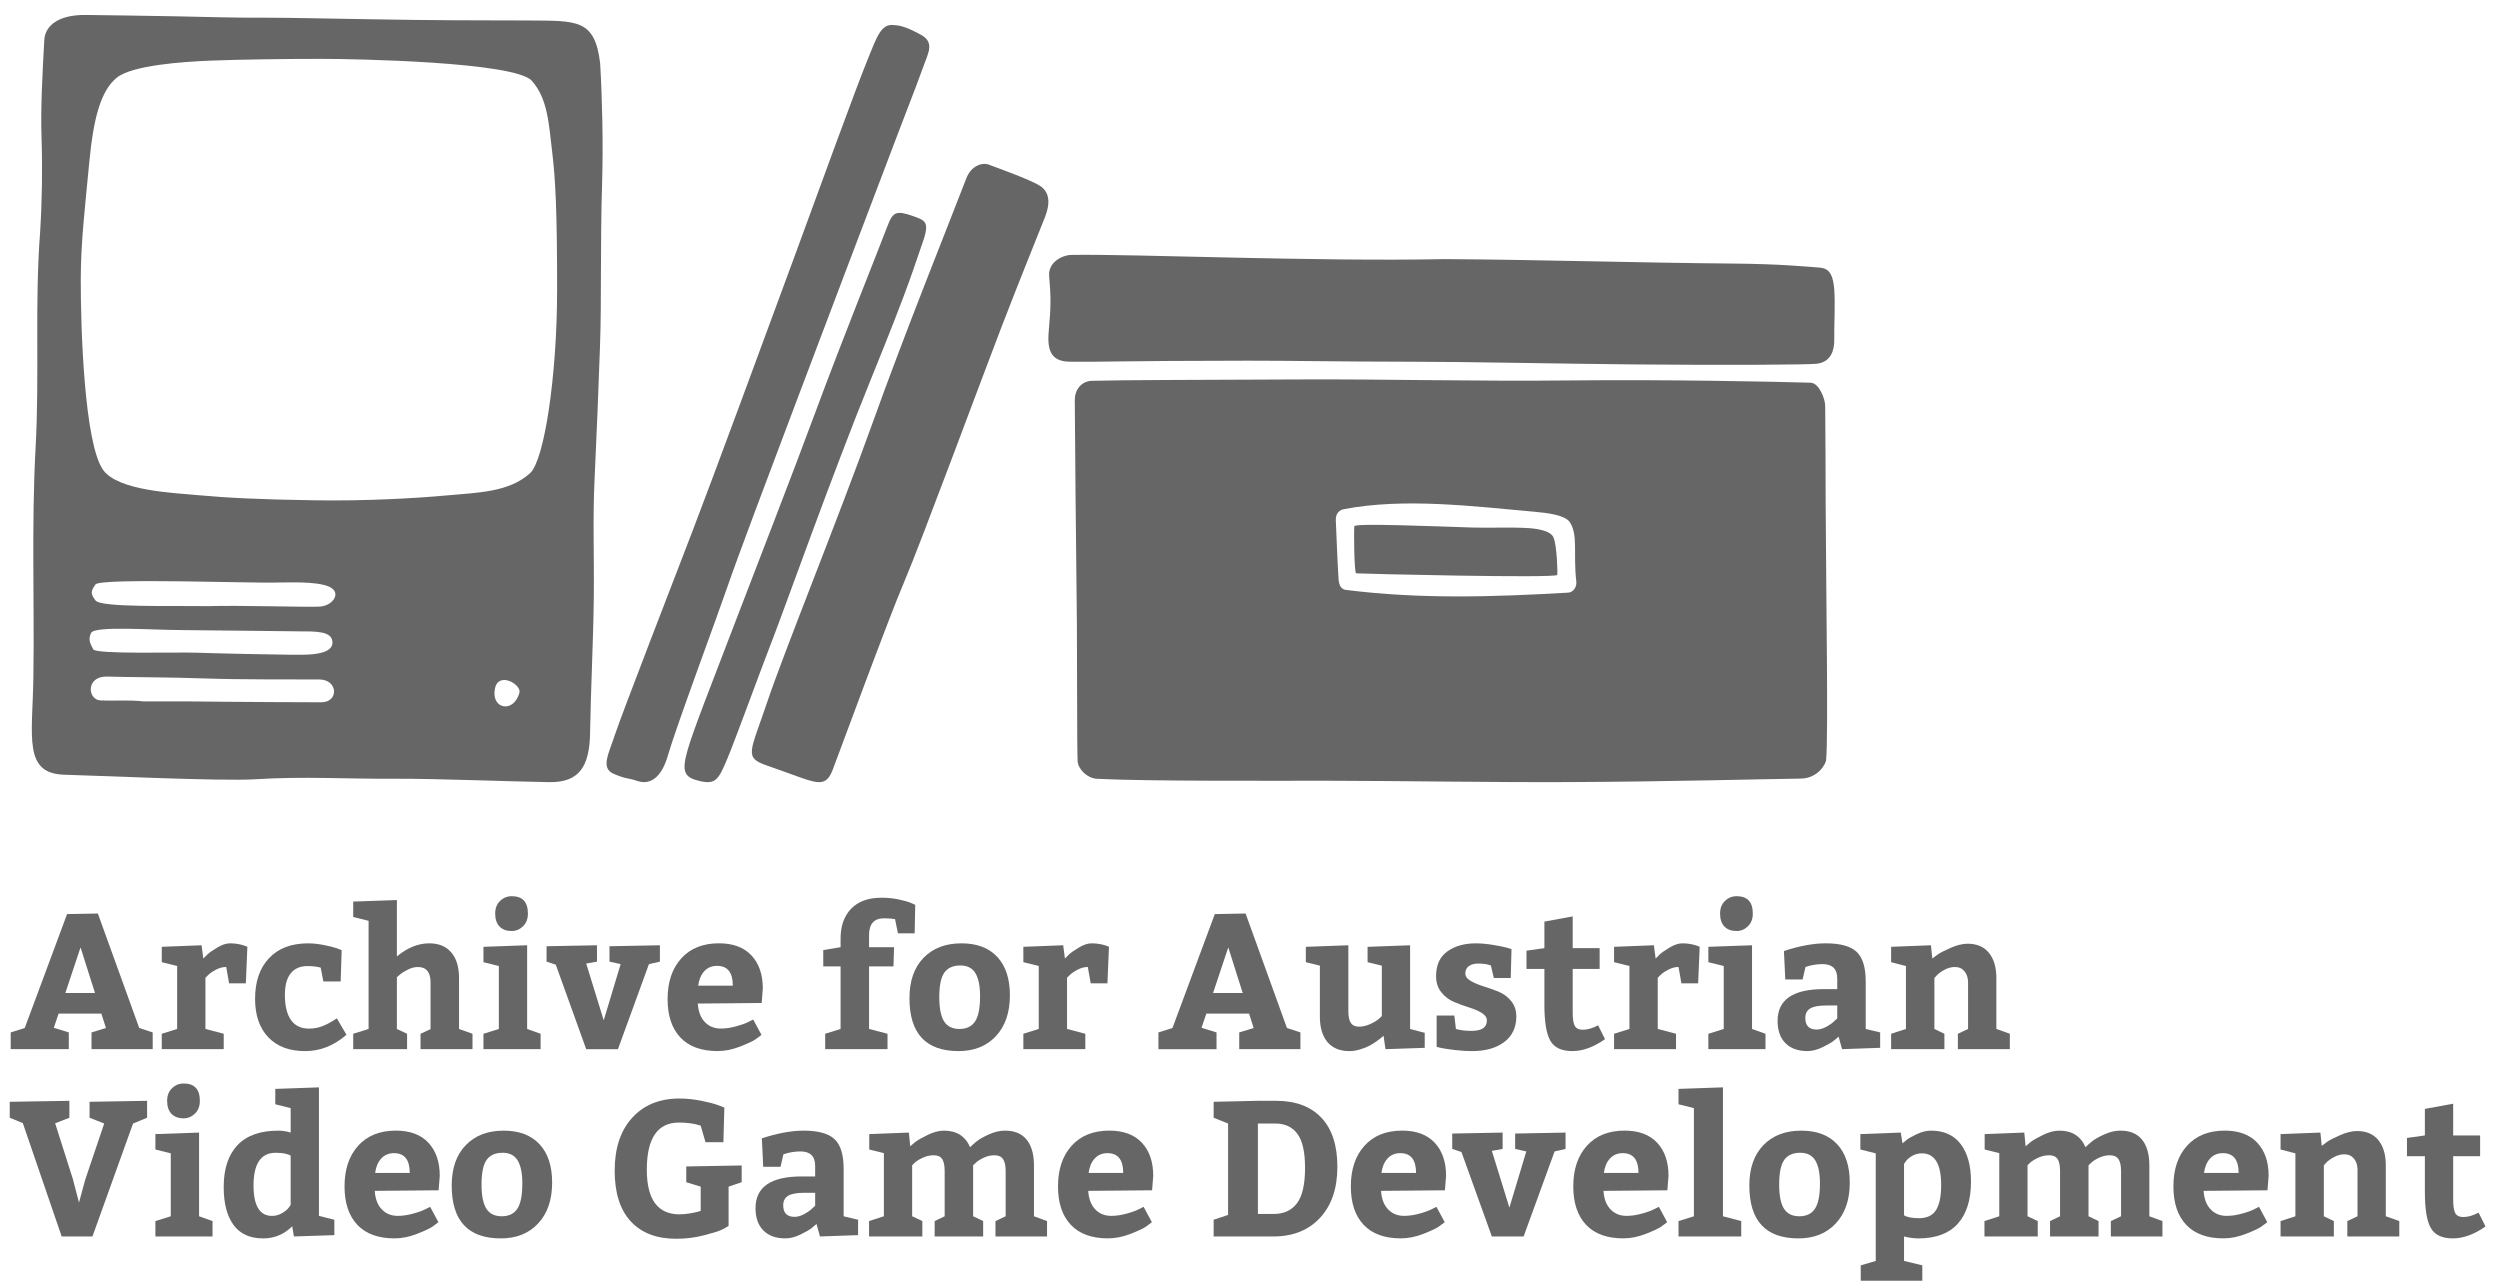 <?xml version="1.0" encoding="utf-8"?>
<!-- Generator: Adobe Illustrator 16.0.0, SVG Export Plug-In . SVG Version: 6.00 Build 0)  -->
<!DOCTYPE svg PUBLIC "-//W3C//DTD SVG 1.1 Tiny//EN" "http://www.w3.org/Graphics/SVG/1.1/DTD/svg11-tiny.dtd">
<svg version="1.1" baseProfile="tiny" id="Layer_1" xmlns="http://www.w3.org/2000/svg" xmlns:xlink="http://www.w3.org/1999/xlink"
	 x="0px" y="0px" width="200.379px" height="103.172px" viewBox="0 0 200.379 103.172" xml:space="preserve">
<g>
	<g>
		<path fill="#666666" d="M7.844,73.22l3.316,9.176l1.079,0.354v1.342H7.335V82.75l1.157-0.354l-0.37-1.156H4.698L4.312,82.38
			l1.203,0.37v1.342H0.858V82.75l1.125-0.354l3.394-9.131L7.844,73.22z M6.456,75.934l-1.218,3.655h2.375L6.456,75.934z"/>
		<path fill="#666666" d="M12.965,75.888l3.192-0.124l0.139,1.064c0.082-0.093,0.195-0.206,0.339-0.339
			c0.145-0.135,0.403-0.314,0.779-0.541c0.375-0.226,0.717-0.339,1.025-0.339c0.247,0,0.485,0.023,0.717,0.069
			c0.231,0.047,0.403,0.096,0.517,0.146l0.154,0.062l-0.123,2.93h-1.342l-0.231-1.311c-0.268,0-0.54,0.072-0.817,0.215
			c-0.277,0.145-0.488,0.289-0.632,0.433l-0.216,0.216v4.103l1.465,0.386v1.233h-4.966v-1.233l1.233-0.386v-5.044l-1.233-0.308
			V75.888z"/>
		<path fill="#666666" d="M26.999,81.625l0.771,1.311c-0.997,0.875-2.103,1.312-3.315,1.312c-1.265,0-2.249-0.37-2.953-1.11
			c-0.705-0.74-1.057-1.769-1.057-3.084c0-1.379,0.372-2.463,1.118-3.255c0.745-0.792,1.786-1.188,3.123-1.188
			c0.391,0,0.812,0.044,1.265,0.132c0.452,0.087,0.807,0.177,1.063,0.27l0.37,0.139l-0.077,2.514h-1.388l-0.216-1.11
			c-0.299-0.082-0.653-0.124-1.064-0.124c-0.575,0-1.021,0.193-1.334,0.579s-0.47,0.964-0.47,1.735c0,0.873,0.161,1.542,0.485,2.004
			c0.324,0.463,0.805,0.694,1.442,0.694c0.205,0,0.4-0.018,0.586-0.054c0.185-0.036,0.364-0.09,0.539-0.162s0.312-0.133,0.409-0.186
			c0.098-0.051,0.231-0.128,0.401-0.23C26.867,81.707,26.968,81.646,26.999,81.625z"/>
		<path fill="#666666" d="M28.31,72.263l3.501-0.123v4.519c0.843-0.699,1.706-1.049,2.591-1.049c0.771,0,1.362,0.245,1.773,0.733
			s0.617,1.169,0.617,2.043v4.087l1.079,0.386v1.233h-4.164v-1.233l0.802-0.371v-3.747c0-0.822-0.339-1.233-1.018-1.233
			c-0.257,0-0.524,0.068-0.802,0.208c-0.277,0.139-0.494,0.274-0.647,0.409l-0.231,0.199v4.149l0.817,0.386v1.233H28.31v-1.233
			l1.233-0.386v-8.667l-1.233-0.309V72.263z"/>
		<path fill="#666666" d="M38.75,75.888l3.501-0.124v6.709l1.079,0.386v1.233h-4.58v-1.233l1.233-0.386v-5.044l-1.233-0.308V75.888z
			 M39.69,73.22c0-0.422,0.131-0.759,0.394-1.011c0.262-0.252,0.573-0.378,0.933-0.378c0.864,0,1.296,0.463,1.296,1.389
			c0,0.432-0.131,0.773-0.394,1.025c-0.262,0.252-0.562,0.377-0.902,0.377c-0.422,0-0.748-0.12-0.979-0.361
			C39.807,74.019,39.69,73.672,39.69,73.22z"/>
		<path fill="#666666" d="M48.389,81.779l1.357-4.503l-0.895-0.2v-1.234l4.041-0.077v1.312l-0.879,0.2l-2.483,6.816h-2.545
			l-2.437-6.771l-0.74-0.246v-1.234l4.041-0.077v1.312l-0.864,0.154L48.389,81.779z"/>
		<path fill="#666666" d="M61.05,80.391l-5.12,0.046c0.041,0.638,0.229,1.131,0.563,1.48c0.334,0.35,0.763,0.524,1.287,0.524
			c0.381,0,0.787-0.059,1.219-0.177c0.432-0.119,0.766-0.239,1.002-0.363l0.37-0.185l0.663,1.233
			c-0.113,0.093-0.272,0.211-0.478,0.355c-0.206,0.144-0.617,0.336-1.234,0.578c-0.616,0.241-1.218,0.362-1.804,0.362
			c-1.306,0-2.301-0.362-2.984-1.087s-1.025-1.751-1.025-3.077c0-1.367,0.364-2.454,1.095-3.262
			c0.729-0.808,1.737-1.211,3.022-1.211c1.131,0,2,0.324,2.606,0.972c0.606,0.648,0.91,1.532,0.91,2.652L61.05,80.391z
			 M57.472,77.415c-0.421,0-0.763,0.144-1.025,0.432c-0.262,0.288-0.424,0.674-0.485,1.157h2.775
			C58.736,77.945,58.315,77.415,57.472,77.415z"/>
		<path fill="#666666" d="M67.374,75.918v-0.694c0-1.008,0.282-1.805,0.848-2.391s1.378-0.879,2.437-0.879
			c0.494,0,0.964,0.049,1.411,0.146s0.773,0.193,0.979,0.285l0.309,0.139l-0.046,2.283H71.97l-0.231-1.141
			c-0.258-0.041-0.556-0.062-0.895-0.062c-0.792,0-1.188,0.453-1.188,1.357v0.956h2.005l-0.047,1.542h-1.958v5.013l1.48,0.386v1.233
			H66.14v-1.233l1.234-0.386V77.46h-1.389V76.15L67.374,75.918z"/>
		<path fill="#666666" d="M77.059,75.61c1.243,0,2.202,0.362,2.876,1.087c0.673,0.726,1.01,1.751,1.01,3.077
			c0,1.378-0.372,2.468-1.118,3.27c-0.745,0.802-1.745,1.203-2.999,1.203c-2.622,0-3.933-1.413-3.933-4.241
			c0-1.377,0.375-2.455,1.126-3.23C74.771,75.998,75.783,75.61,77.059,75.61z M76.981,77.384c-0.586,0-1.016,0.189-1.288,0.57
			s-0.408,1.038-0.408,1.974c0,0.884,0.128,1.529,0.385,1.936s0.669,0.609,1.234,0.609s0.981-0.2,1.249-0.602
			s0.401-1.074,0.401-2.021c0-0.832-0.127-1.452-0.378-1.858C77.925,77.587,77.526,77.384,76.981,77.384z"/>
		<path fill="#666666" d="M82.024,75.888l3.192-0.124l0.139,1.064c0.082-0.093,0.195-0.206,0.339-0.339
			c0.145-0.135,0.403-0.314,0.779-0.541c0.375-0.226,0.717-0.339,1.025-0.339c0.247,0,0.485,0.023,0.717,0.069
			c0.231,0.047,0.403,0.096,0.517,0.146l0.154,0.062l-0.123,2.93h-1.342l-0.231-1.311c-0.268,0-0.54,0.072-0.817,0.215
			c-0.277,0.145-0.488,0.289-0.632,0.433l-0.216,0.216v4.103l1.465,0.386v1.233h-4.966v-1.233l1.233-0.386v-5.044l-1.233-0.308
			V75.888z"/>
		<path fill="#666666" d="M99.836,73.22l3.316,9.176l1.079,0.354v1.342h-4.904V82.75l1.157-0.354l-0.37-1.156H96.69l-0.386,1.141
			l1.203,0.37v1.342h-4.657V82.75l1.125-0.354l3.394-9.131L99.836,73.22z M98.448,75.934l-1.218,3.655h2.375L98.448,75.934z"/>
		<path fill="#666666" d="M105.79,81.486v-4.087l-1.126-0.277v-1.233l3.408-0.124v5.29c0,0.422,0.066,0.732,0.2,0.934
			c0.134,0.199,0.354,0.301,0.663,0.301c0.288,0,0.584-0.07,0.887-0.209c0.304-0.139,0.537-0.279,0.702-0.424l0.231-0.217v-4.04
			l-1.142-0.277v-1.233l3.408-0.124v6.709l1.172,0.308v1.203l-3.146,0.108l-0.154-1.079c-0.031,0.03-0.08,0.074-0.146,0.131
			c-0.067,0.057-0.198,0.156-0.394,0.301s-0.396,0.27-0.602,0.377c-0.206,0.108-0.455,0.207-0.748,0.293
			c-0.293,0.088-0.573,0.132-0.84,0.132c-0.771,0-1.36-0.241-1.767-0.726C105.992,83.039,105.79,82.36,105.79,81.486z"/>
		<path fill="#666666" d="M116.569,81.394l0.124,1.079c0.339,0.103,0.761,0.153,1.265,0.153c0.812,0,1.218-0.277,1.218-0.832
			c0-0.236-0.139-0.439-0.416-0.609s-0.617-0.316-1.018-0.439c-0.401-0.123-0.803-0.27-1.203-0.439
			c-0.401-0.17-0.74-0.43-1.018-0.779c-0.278-0.35-0.417-0.775-0.417-1.279c0-0.904,0.304-1.57,0.91-1.998
			c0.606-0.426,1.362-0.64,2.267-0.64c0.411,0,0.856,0.038,1.334,0.116c0.479,0.076,0.856,0.151,1.134,0.223l0.401,0.124
			c-0.021,0.515-0.041,1.285-0.062,2.313h-1.357l-0.231-1.002c-0.268-0.104-0.606-0.154-1.018-0.154
			c-0.319,0-0.571,0.068-0.756,0.207c-0.186,0.139-0.277,0.332-0.277,0.579c0,0.236,0.141,0.437,0.424,0.601
			c0.282,0.165,0.622,0.309,1.018,0.433c0.396,0.123,0.794,0.265,1.195,0.424s0.743,0.409,1.025,0.748
			c0.283,0.339,0.425,0.756,0.425,1.249c0,0.875-0.322,1.556-0.964,2.044c-0.644,0.488-1.504,0.732-2.584,0.732
			c-0.432,0-0.884-0.028-1.356-0.085c-0.474-0.057-0.839-0.11-1.096-0.162l-0.386-0.092v-2.514H116.569z"/>
		<path fill="#666666" d="M126.023,84.247c-0.854,0-1.439-0.274-1.758-0.825c-0.319-0.55-0.479-1.509-0.479-2.877v-2.883h-1.435
			v-1.465l1.435-0.201v-2.129l2.268-0.416v2.545h2.159v1.666h-2.159v3.484c0,0.515,0.056,0.875,0.169,1.08
			c0.113,0.206,0.329,0.309,0.648,0.309c0.37,0,0.775-0.118,1.218-0.355l0.556,1.111C127.74,83.927,126.866,84.247,126.023,84.247z"
			/>
		<path fill="#666666" d="M129.37,75.888l3.192-0.124l0.139,1.064c0.082-0.093,0.195-0.206,0.339-0.339
			c0.145-0.135,0.403-0.314,0.779-0.541c0.375-0.226,0.717-0.339,1.025-0.339c0.247,0,0.485,0.023,0.717,0.069
			c0.231,0.047,0.403,0.096,0.517,0.146l0.154,0.062l-0.123,2.93h-1.342l-0.231-1.311c-0.268,0-0.54,0.072-0.817,0.215
			c-0.277,0.145-0.488,0.289-0.632,0.433l-0.216,0.216v4.103l1.465,0.386v1.233h-4.966v-1.233l1.233-0.386v-5.044l-1.233-0.308
			V75.888z"/>
		<path fill="#666666" d="M136.927,75.888l3.501-0.124v6.709l1.079,0.386v1.233h-4.58v-1.233l1.233-0.386v-5.044l-1.233-0.308
			V75.888z M137.867,73.22c0-0.422,0.131-0.759,0.394-1.011c0.262-0.252,0.573-0.378,0.933-0.378c0.864,0,1.296,0.463,1.296,1.389
			c0,0.432-0.131,0.773-0.394,1.025c-0.262,0.252-0.562,0.377-0.902,0.377c-0.422,0-0.748-0.12-0.979-0.361
			C137.983,74.019,137.867,73.672,137.867,73.22z"/>
		<path fill="#666666" d="M150.698,83.984l-3.054,0.108l-0.277-1.003c-0.093,0.083-0.217,0.188-0.371,0.316
			c-0.153,0.129-0.449,0.301-0.887,0.518c-0.437,0.215-0.851,0.323-1.241,0.323c-0.751,0-1.337-0.21-1.758-0.632
			c-0.422-0.422-0.633-1.019-0.633-1.789c0-1.697,1.234-2.545,3.701-2.545h1.08v-0.849c0-0.771-0.396-1.156-1.188-1.156
			c-0.236,0-0.468,0.021-0.694,0.062c-0.226,0.041-0.396,0.082-0.509,0.123l-0.154,0.047l-0.231,1.002h-1.388l-0.108-2.282
			c1.244-0.411,2.36-0.617,3.347-0.617c1.173,0,2,0.229,2.483,0.687s0.725,1.246,0.725,2.367v3.81l1.157,0.277V83.984z
			 M144.698,81.593c0,0.617,0.304,0.926,0.91,0.926c0.247,0,0.507-0.074,0.779-0.224s0.485-0.301,0.64-0.454l0.231-0.217v-1.033
			h-0.879c-0.597,0-1.025,0.08-1.288,0.239C144.83,80.99,144.698,81.245,144.698,81.593z"/>
		<path fill="#666666" d="M151.577,75.888l3.192-0.124l0.107,1.064c0.113-0.093,0.263-0.203,0.447-0.332
			c0.186-0.128,0.527-0.303,1.025-0.524c0.499-0.221,0.954-0.331,1.365-0.331c0.74,0,1.309,0.244,1.704,0.732
			s0.594,1.159,0.594,2.013v4.087c0.134,0.041,0.324,0.108,0.57,0.2c0.247,0.093,0.417,0.154,0.51,0.186v1.233h-4.164v-1.233
			l0.817-0.386v-3.732c0-0.36-0.096-0.655-0.285-0.887c-0.19-0.231-0.445-0.347-0.764-0.347c-0.288,0-0.568,0.074-0.841,0.223
			c-0.272,0.15-0.476,0.297-0.609,0.439l-0.2,0.217v4.087l0.802,0.386v1.233h-4.271v-1.233l1.188-0.386v-5.044l-1.188-0.308V75.888z
			"/>
		<path fill="#666666" d="M4.944,99.105l-3.115-9.084l-1.048-0.432V88.31l4.78-0.078v1.357l-1.141,0.447l1.418,4.457l0.494,1.896
			l0.493-1.819l1.527-4.519l-1.173-0.463V88.31l4.611-0.078v1.357l-1.126,0.463l-3.254,9.053H4.944z"/>
		<path fill="#666666" d="M12.455,90.9l3.501-0.123v6.709l1.079,0.385v1.234h-4.58v-1.234l1.233-0.385v-5.043l-1.233-0.309V90.9z
			 M13.396,88.232c0-0.421,0.131-0.758,0.394-1.01c0.262-0.252,0.573-0.378,0.933-0.378c0.864,0,1.296,0.463,1.296,1.388
			c0,0.432-0.131,0.773-0.394,1.025c-0.262,0.252-0.562,0.379-0.902,0.379c-0.422,0-0.748-0.121-0.979-0.363
			C13.512,89.032,13.396,88.685,13.396,88.232z"/>
		<path fill="#666666" d="M26.798,98.998l-3.238,0.107l-0.14-0.817c-0.647,0.647-1.424,0.972-2.328,0.972
			c-1.06,0-1.851-0.359-2.375-1.08c-0.524-0.719-0.787-1.732-0.787-3.037c0-1.461,0.368-2.578,1.104-3.355
			c0.734-0.775,1.821-1.164,3.262-1.164c0.339,0,0.673,0.052,1.002,0.154v-1.959l-1.233-0.309v-1.233l3.501-0.123v10.302
			l1.233,0.309V98.998z M23.297,96.576v-3.948c-0.257-0.153-0.658-0.231-1.203-0.231c-1.183,0-1.773,0.875-1.773,2.622
			c0,1.624,0.494,2.437,1.48,2.437c0.288,0,0.558-0.074,0.81-0.224s0.43-0.296,0.532-0.439L23.297,96.576z"/>
		<path fill="#666666" d="M35.156,95.404l-5.12,0.046c0.041,0.638,0.229,1.132,0.563,1.481c0.334,0.35,0.763,0.523,1.287,0.523
			c0.381,0,0.787-0.059,1.219-0.178c0.432-0.117,0.766-0.238,1.002-0.361l0.37-0.186l0.663,1.234
			c-0.113,0.092-0.272,0.211-0.478,0.354c-0.206,0.145-0.617,0.338-1.234,0.579c-0.616,0.241-1.218,0.362-1.804,0.362
			c-1.306,0-2.301-0.362-2.984-1.088c-0.684-0.725-1.025-1.75-1.025-3.076c0-1.367,0.364-2.455,1.095-3.262
			c0.729-0.807,1.737-1.211,3.022-1.211c1.131,0,2,0.324,2.606,0.972s0.91,1.532,0.91,2.653L35.156,95.404z M31.578,92.427
			c-0.421,0-0.763,0.145-1.025,0.432c-0.262,0.288-0.424,0.674-0.485,1.156h2.775C32.843,92.957,32.422,92.427,31.578,92.427z"/>
		<path fill="#666666" d="M40.369,90.623c1.243,0,2.202,0.363,2.876,1.088c0.673,0.725,1.01,1.75,1.01,3.076
			c0,1.378-0.372,2.468-1.118,3.27c-0.745,0.803-1.745,1.203-2.999,1.203c-2.622,0-3.933-1.414-3.933-4.241
			c0-1.378,0.375-2.454,1.126-3.231C38.081,91.011,39.094,90.623,40.369,90.623z M40.292,92.396c-0.586,0-1.016,0.19-1.288,0.57
			c-0.272,0.381-0.408,1.039-0.408,1.975c0,0.885,0.128,1.529,0.385,1.936s0.669,0.609,1.234,0.609s0.981-0.201,1.249-0.602
			s0.401-1.074,0.401-2.021c0-0.833-0.127-1.452-0.378-1.858C41.235,92.599,40.837,92.396,40.292,92.396z"/>
		<path fill="#666666" d="M56.547,91.548l-0.386-1.326c-0.483-0.164-1.064-0.247-1.743-0.247c-1.717,0-2.575,1.259-2.575,3.778
			c0,2.385,0.874,3.578,2.622,3.578c0.236,0,0.495-0.023,0.778-0.069s0.507-0.09,0.671-0.132l0.247-0.076v-1.943l-1.157-0.355
			v-1.264l4.442-0.078v1.342l-1.049,0.355v3.146c-0.124,0.082-0.296,0.18-0.517,0.293c-0.222,0.113-0.697,0.264-1.427,0.455
			c-0.73,0.189-1.48,0.285-2.252,0.285c-1.573,0-2.789-0.465-3.647-1.396c-0.858-0.93-1.287-2.285-1.287-4.063
			c0-1.8,0.468-3.213,1.403-4.241c0.936-1.027,2.2-1.542,3.794-1.542c0.555,0,1.131,0.06,1.727,0.177
			c0.597,0.119,1.06,0.239,1.389,0.363l0.478,0.185l-0.077,2.776H56.547z"/>
		<path fill="#666666" d="M68.777,98.998l-3.054,0.107l-0.277-1.002c-0.093,0.082-0.217,0.188-0.371,0.315
			c-0.153,0.129-0.449,0.301-0.887,0.517c-0.437,0.217-0.851,0.324-1.241,0.324c-0.751,0-1.337-0.211-1.758-0.633
			c-0.422-0.421-0.633-1.018-0.633-1.789c0-1.695,1.234-2.544,3.701-2.544h1.08v-0.849c0-0.771-0.396-1.156-1.188-1.156
			c-0.236,0-0.468,0.021-0.694,0.062c-0.226,0.041-0.396,0.083-0.509,0.124l-0.154,0.045l-0.231,1.003h-1.388l-0.108-2.282
			c1.244-0.411,2.36-0.617,3.347-0.617c1.173,0,2,0.229,2.483,0.687s0.725,1.247,0.725,2.367v3.81l1.157,0.277V98.998z
			 M62.777,96.607c0,0.617,0.304,0.925,0.91,0.925c0.247,0,0.507-0.074,0.779-0.224c0.272-0.148,0.485-0.301,0.64-0.455l0.231-0.216
			v-1.033h-0.879c-0.597,0-1.025,0.08-1.288,0.239C62.909,96.003,62.777,96.257,62.777,96.607z"/>
		<path fill="#666666" d="M82.873,93.399v4.087l1.049,0.385v1.234h-4.134v-1.234l0.817-0.385v-3.625c0-0.432-0.069-0.75-0.208-0.955
			c-0.139-0.206-0.367-0.309-0.687-0.309c-0.298,0-0.588,0.066-0.871,0.2s-0.491,0.268-0.624,0.401l-0.217,0.2v4.087l0.803,0.385
			v1.234h-3.887v-1.234l0.802-0.385v-3.625c0-0.441-0.066-0.763-0.2-0.963c-0.134-0.201-0.36-0.301-0.679-0.301
			c-0.299,0-0.592,0.066-0.879,0.2c-0.288,0.134-0.504,0.268-0.647,0.401l-0.201,0.2v4.087l0.817,0.385v1.234h-4.271v-1.234
			l1.188-0.385v-5.059l-1.172-0.293V90.9l3.177-0.123l0.107,1.096c0.103-0.094,0.242-0.209,0.417-0.348s0.498-0.324,0.972-0.555
			c0.473-0.232,0.909-0.348,1.311-0.348c1.018,0,1.717,0.442,2.098,1.326c0.154-0.154,0.334-0.312,0.539-0.478
			c0.206-0.165,0.53-0.347,0.972-0.548c0.442-0.2,0.869-0.301,1.28-0.301c0.771,0,1.352,0.242,1.743,0.725
			C82.678,91.832,82.873,92.515,82.873,93.399z"/>
		<path fill="#666666" d="M92.342,95.404l-5.12,0.046c0.041,0.638,0.229,1.132,0.563,1.481c0.334,0.35,0.763,0.523,1.287,0.523
			c0.381,0,0.787-0.059,1.219-0.178c0.432-0.117,0.766-0.238,1.002-0.361l0.37-0.186l0.663,1.234
			c-0.113,0.092-0.272,0.211-0.478,0.354c-0.206,0.145-0.617,0.338-1.234,0.579c-0.616,0.241-1.218,0.362-1.804,0.362
			c-1.306,0-2.301-0.362-2.984-1.088c-0.684-0.725-1.025-1.75-1.025-3.076c0-1.367,0.364-2.455,1.095-3.262
			c0.729-0.807,1.737-1.211,3.022-1.211c1.131,0,2,0.324,2.606,0.972s0.91,1.532,0.91,2.653L92.342,95.404z M88.764,92.427
			c-0.421,0-0.763,0.145-1.025,0.432c-0.262,0.288-0.424,0.674-0.485,1.156h2.775C90.028,92.957,89.607,92.427,88.764,92.427z"/>
		<path fill="#666666" d="M97.276,99.105v-1.342l1.157-0.385v-7.326l-1.157-0.463V88.31l3.547-0.078h1.466
			c1.562,0,2.771,0.453,3.624,1.357s1.28,2.216,1.28,3.933c0,1.728-0.463,3.09-1.389,4.087c-0.925,0.998-2.174,1.496-3.747,1.496
			H97.276z M100.823,90.052V97.3h1.28c0.802,0,1.419-0.285,1.851-0.855s0.648-1.52,0.648-2.846c0-1.254-0.203-2.159-0.609-2.715
			c-0.406-0.555-1-0.832-1.781-0.832H100.823z"/>
		<path fill="#666666" d="M115.813,95.404l-5.12,0.046c0.041,0.638,0.229,1.132,0.563,1.481c0.334,0.35,0.763,0.523,1.287,0.523
			c0.381,0,0.787-0.059,1.219-0.178c0.432-0.117,0.766-0.238,1.002-0.361l0.37-0.186l0.663,1.234
			c-0.113,0.092-0.272,0.211-0.478,0.354c-0.206,0.145-0.617,0.338-1.234,0.579c-0.616,0.241-1.218,0.362-1.804,0.362
			c-1.306,0-2.301-0.362-2.984-1.088c-0.684-0.725-1.025-1.75-1.025-3.076c0-1.367,0.364-2.455,1.095-3.262
			c0.729-0.807,1.737-1.211,3.022-1.211c1.131,0,2,0.324,2.606,0.972s0.91,1.532,0.91,2.653L115.813,95.404z M112.235,92.427
			c-0.421,0-0.763,0.145-1.025,0.432c-0.262,0.288-0.424,0.674-0.485,1.156h2.775C113.5,92.957,113.079,92.427,112.235,92.427z"/>
		<path fill="#666666" d="M120.979,96.792l1.357-4.503l-0.895-0.201v-1.233l4.041-0.077v1.311l-0.879,0.201l-2.483,6.816h-2.545
			l-2.437-6.771l-0.74-0.247v-1.233l4.041-0.077v1.311l-0.864,0.154L120.979,96.792z"/>
		<path fill="#666666" d="M133.642,95.404l-5.12,0.046c0.041,0.638,0.229,1.132,0.563,1.481c0.334,0.35,0.763,0.523,1.287,0.523
			c0.381,0,0.787-0.059,1.219-0.178c0.432-0.117,0.766-0.238,1.002-0.361l0.37-0.186l0.663,1.234
			c-0.113,0.092-0.272,0.211-0.478,0.354c-0.206,0.145-0.617,0.338-1.234,0.579c-0.616,0.241-1.218,0.362-1.804,0.362
			c-1.306,0-2.301-0.362-2.984-1.088c-0.684-0.725-1.025-1.75-1.025-3.076c0-1.367,0.364-2.455,1.095-3.262
			c0.729-0.807,1.737-1.211,3.022-1.211c1.131,0,2,0.324,2.606,0.972s0.91,1.532,0.91,2.653L133.642,95.404z M130.063,92.427
			c-0.421,0-0.763,0.145-1.025,0.432c-0.262,0.288-0.424,0.674-0.485,1.156h2.775C131.328,92.957,130.907,92.427,130.063,92.427z"/>
		<path fill="#666666" d="M134.536,87.276l3.562-0.123v10.333l1.465,0.385v1.234h-5.027v-1.234l1.233-0.385v-8.668l-1.233-0.309
			V87.276z"/>
		<path fill="#666666" d="M144.376,90.623c1.243,0,2.202,0.363,2.876,1.088c0.673,0.725,1.01,1.75,1.01,3.076
			c0,1.378-0.372,2.468-1.118,3.27c-0.745,0.803-1.745,1.203-2.999,1.203c-2.622,0-3.933-1.414-3.933-4.241
			c0-1.378,0.375-2.454,1.126-3.231C142.088,91.011,143.101,90.623,144.376,90.623z M144.299,92.396c-0.586,0-1.016,0.19-1.288,0.57
			c-0.272,0.381-0.408,1.039-0.408,1.975c0,0.885,0.128,1.529,0.385,1.936s0.669,0.609,1.234,0.609s0.981-0.201,1.249-0.602
			s0.401-1.074,0.401-2.021c0-0.833-0.127-1.452-0.378-1.858C145.242,92.599,144.844,92.396,144.299,92.396z"/>
		<path fill="#666666" d="M150.344,92.443l-1.233-0.309V90.9l3.238-0.123l0.139,0.863c0.083-0.071,0.193-0.164,0.332-0.277
			s0.406-0.264,0.802-0.455c0.396-0.189,0.779-0.285,1.149-0.285c1.049,0,1.845,0.363,2.39,1.088s0.817,1.725,0.817,2.999
			c0,1.46-0.352,2.583-1.056,3.37c-0.705,0.786-1.756,1.18-3.154,1.18c-0.36,0-0.745-0.052-1.156-0.154v1.959l1.465,0.354v1.233
			h-4.936v-1.233l1.203-0.354V92.443z M152.611,93.291v4.118c0.257,0.154,0.657,0.231,1.203,0.231c0.637,0,1.092-0.219,1.364-0.656
			c0.272-0.437,0.409-1.102,0.409-1.996c0-1.697-0.515-2.545-1.543-2.545c-0.298,0-0.565,0.072-0.802,0.216s-0.4,0.288-0.493,0.432
			L152.611,93.291z"/>
		<path fill="#666666" d="M172.274,93.399v4.087l1.049,0.385v1.234h-4.134v-1.234l0.817-0.385v-3.625
			c0-0.432-0.069-0.75-0.208-0.955c-0.139-0.206-0.367-0.309-0.687-0.309c-0.298,0-0.588,0.066-0.871,0.2s-0.491,0.268-0.624,0.401
			l-0.217,0.2v4.087l0.803,0.385v1.234h-3.887v-1.234l0.802-0.385v-3.625c0-0.441-0.066-0.763-0.2-0.963
			c-0.134-0.201-0.36-0.301-0.679-0.301c-0.299,0-0.592,0.066-0.879,0.2c-0.288,0.134-0.504,0.268-0.647,0.401l-0.201,0.2v4.087
			l0.817,0.385v1.234h-4.271v-1.234l1.188-0.385v-5.059l-1.172-0.293V90.9l3.177-0.123l0.107,1.096
			c0.103-0.094,0.242-0.209,0.417-0.348s0.498-0.324,0.972-0.555c0.473-0.232,0.909-0.348,1.311-0.348
			c1.018,0,1.717,0.442,2.098,1.326c0.154-0.154,0.334-0.312,0.539-0.478c0.206-0.165,0.53-0.347,0.972-0.548
			c0.442-0.2,0.869-0.301,1.28-0.301c0.771,0,1.352,0.242,1.743,0.725C172.079,91.832,172.274,92.515,172.274,93.399z"/>
		<path fill="#666666" d="M181.743,95.404l-5.12,0.046c0.041,0.638,0.229,1.132,0.563,1.481c0.334,0.35,0.763,0.523,1.287,0.523
			c0.381,0,0.787-0.059,1.219-0.178c0.432-0.117,0.766-0.238,1.002-0.361l0.37-0.186l0.663,1.234
			c-0.113,0.092-0.272,0.211-0.478,0.354c-0.206,0.145-0.617,0.338-1.234,0.579c-0.616,0.241-1.218,0.362-1.804,0.362
			c-1.306,0-2.301-0.362-2.984-1.088c-0.684-0.725-1.025-1.75-1.025-3.076c0-1.367,0.364-2.455,1.095-3.262
			c0.729-0.807,1.737-1.211,3.022-1.211c1.131,0,2,0.324,2.606,0.972s0.91,1.532,0.91,2.653L181.743,95.404z M178.165,92.427
			c-0.421,0-0.763,0.145-1.025,0.432c-0.262,0.288-0.424,0.674-0.485,1.156h2.775C179.43,92.957,179.009,92.427,178.165,92.427z"/>
		<path fill="#666666" d="M182.792,90.9l3.192-0.123l0.107,1.064c0.113-0.093,0.263-0.203,0.447-0.332
			c0.186-0.129,0.527-0.303,1.025-0.523c0.499-0.222,0.954-0.332,1.365-0.332c0.74,0,1.309,0.244,1.704,0.732
			s0.594,1.159,0.594,2.013v4.087c0.134,0.041,0.324,0.107,0.57,0.2c0.247,0.093,0.417,0.154,0.51,0.185v1.234h-4.164v-1.234
			l0.817-0.385v-3.732c0-0.359-0.096-0.655-0.285-0.887c-0.19-0.231-0.445-0.348-0.764-0.348c-0.288,0-0.568,0.075-0.841,0.225
			c-0.272,0.148-0.476,0.295-0.609,0.439l-0.2,0.216v4.087l0.802,0.385v1.234h-4.271v-1.234l1.188-0.385v-5.043l-1.188-0.309V90.9z"
			/>
		<path fill="#666666" d="M196.595,99.259c-0.854,0-1.439-0.275-1.758-0.825c-0.319-0.55-0.479-1.509-0.479-2.876v-2.885h-1.435
			v-1.465l1.435-0.2V88.88l2.268-0.417v2.545h2.159v1.665h-2.159v3.486c0,0.514,0.056,0.873,0.169,1.079s0.329,0.309,0.648,0.309
			c0.37,0,0.775-0.118,1.218-0.354l0.556,1.11C198.312,98.941,197.438,99.259,196.595,99.259z"/>
	</g>
	<g>
		<g>
			<g>
				<path fill="#666666" d="M145.131,30.675c-2.889-0.087-11.684-0.264-19.107-0.184c-7.926,0.087-14.81-0.115-22.054-0.078
					c-7.688,0.037-14.121,0.041-16.448,0.11c-0.861,0.027-1.372,0.723-1.377,1.514c-0.005,1.158,0.111,12.931,0.17,18.087
					c0.02,1.793,0.006,10.008,0.056,10.871c0.041,0.672,0.787,1.388,1.543,1.427c3.978,0.208,14.721,0.153,18.387,0.155
					c6.096,0.01,13.129,0.137,19.457,0.109c8.242-0.037,15.374-0.242,18.564-0.279c1.409-0.018,2.016-1.188,2.044-1.484
					c0.183-1.859,0-13.173-0.036-20.528c-0.009-2.011-0.008-5.812-0.038-7.868C146.287,31.955,145.798,30.698,145.131,30.675z
					 M125.704,47.5c-5.922,0.343-11.85,0.54-17.838-0.22c-0.313-0.039-0.48-0.295-0.538-0.573c-0.017-0.067-0.03-0.138-0.035-0.214
					c-0.11-1.636-0.146-3.16-0.226-4.795c-0.021-0.503,0.255-0.812,0.641-0.887c4.835-0.928,10.402-0.229,15.314,0.209
					c1.076,0.097,2.427,0.271,2.804,0.838c0.677,1.026,0.258,2.488,0.518,4.756C126.397,47.076,126.072,47.477,125.704,47.5z"/>
				<path fill="#666666" d="M122.56,42.333c-1.467-0.097-3.059-0.005-4.525-0.05c-3.147-0.1-9.44-0.365-9.483-0.104
					s-0.019,3.744,0.146,3.775c0.163,0.033,16.091,0.41,16.126,0.125c0.023-0.203-0.027-2.381-0.32-3.025
					C124.263,42.526,123.166,42.373,122.56,42.333z"/>
			</g>
			<path fill="#666666" d="M85.73,28.992c2.029,0.037,4.068-0.073,14.286-0.083c3.326-0.004,7.47,0.08,12.828,0.083
				c4.705,0,11.859,0.161,18.29,0.219c7.325,0.066,13.711,0.025,14.466-0.055c1.216-0.136,1.436-1.172,1.419-1.98
				c-0.015-0.859,0.044-1.785,0.032-3.209c-0.015-2.044-0.448-2.461-1.216-2.519c-0.965-0.07-3.108-0.294-7.017-0.324
				c-7.503-0.062-15.292-0.307-22.98-0.356c-10.324,0.215-25.071-0.425-29.952-0.336c-0.82,0.014-1.881,0.643-1.796,1.682
				c0.133,1.621,0.166,2.25-0.034,4.468C83.913,28.196,84.327,28.967,85.73,28.992z"/>
		</g>
		<path fill="#666666" d="M47.656,38.402c0.173-3.602,0.306-7.054,0.437-10.703c0.131-3.648,0.008-7.936,0.171-13.201
			c0.087-2.854,0.007-6.601-0.161-9.419c-0.422-3.577-1.881-3.401-5.703-3.438c-1.292-0.016-5.102,0.006-9.188-0.045
			c-4.935-0.061-10.265-0.189-11.951-0.178c-2.406,0.016-4.914-0.067-7.253-0.112C11.26,1.25,8.746,1.227,6.906,1.199
			c-2.425-0.037-3.303,1.014-3.356,2c-0.148,2.773-0.304,5.467-0.221,7.846c0.083,2.381,0.043,5.093-0.115,7.588
			C2.771,24.457,3.176,30.08,2.851,35.903C2.517,42.06,2.766,48.439,2.675,54.294c-0.07,4.766-0.839,7.725,2.511,7.803
			c2.31,0.054,12.569,0.531,15.228,0.365c3.99-0.252,7.296-0.018,11.457-0.043c2.973-0.016,9.244,0.228,12.158,0.271
			c2.372,0.035,3.221-1.221,3.267-3.929c0.054-3.506,0.255-7.235,0.298-10.904C47.633,44.707,47.5,41.632,47.656,38.402z
			 M25.743,56.289c-1.33-0.006-5.95-0.018-7.259-0.037c-2.643-0.04-4.405-0.043-6.958-0.031c-1.188-0.137-2.263-0.034-3.431-0.078
			c-1.095-0.014-1.253-1.977,0.517-1.914c1.51,0.053,4.988,0.047,7.831,0.15c2.642,0.096,7.055,0.074,9.147,0.082
			C27.11,54.465,27.176,56.296,25.743,56.289z M23.235,52.476c-1.064-0.003-5.892-0.103-7.491-0.162
			c-1.597-0.056-8.057,0.141-8.266-0.269c-0.208-0.405-0.452-0.736-0.177-1.315c0.277-0.578,4.758-0.238,7.376-0.227
			c2.653,0.012,7.973,0.097,9.304,0.1c1.326,0.004,2.655-0.031,2.668,0.885C26.659,52.603,24.288,52.482,23.235,52.476z
			 M25.604,48.621c-1.095,0.057-6.331-0.118-8.951-0.037c-2.973-0.045-8.56,0.119-8.993-0.452c-0.438-0.569-0.376-0.747-0.008-1.288
			C8.023,46.3,20.729,46.772,22.2,46.69c0.832,0.013,3.112-0.128,4.167,0.329C27.423,47.476,26.703,48.566,25.604,48.621z
			 M41.632,55.537c-0.494,1.705-2.339,1.266-1.949-0.399C39.989,53.811,41.824,54.869,41.632,55.537z M42.495,37.917
			c-1.683,1.543-4.201,1.564-6.67,1.79c-2.584,0.238-6.554,0.455-10.52,0.394c-4.613-0.068-7.1-0.199-9.496-0.418
			c-1.905-0.178-6.336-0.35-7.534-2.004c-1.526-2.112-1.81-11.467-1.802-15.285c0.005-3.02,0.346-5.815,0.676-9.316
			c0.328-3.501,0.894-5.799,2.225-6.862c1.236-0.987,5.268-1.266,7.453-1.354c2.188-0.091,6.178-0.146,8.949-0.143
			c2.726,0,15.518,0.242,16.855,1.762c1.294,1.467,1.354,3.475,1.635,5.773c0.245,2.033,0.392,4.617,0.387,10.982
			C44.651,30.199,43.617,36.891,42.495,37.917z"/>
		<path fill="#666666" d="M77.454,14.291c-1.507,3.918-4.864,12.215-7.547,19.693s-7.079,18.314-8.418,22.299
			c-1.337,3.984-1.888,4.426-0.057,5.062c1.864,0.652,2.193,0.789,2.838,1.015c1.468,0.509,2.015,0.532,2.473-0.662
			c0.459-1.189,4.509-12.225,5.749-15.107c1.229-2.856,6.177-16.214,7.751-20.304c1.571-4.09,3.1-7.809,3.527-8.916
			c0.427-1.107,0.358-1.991-0.432-2.49c-0.784-0.498-3.57-1.486-4.082-1.684C78.747,13.001,77.848,13.265,77.454,14.291z"/>
		<path fill="#666666" d="M71.132,18.117c-1.113,2.908-3.568,8.973-5.701,14.719c-2.158,5.822-4.497,11.784-6.449,16.891
			c-1.924,5.034-3.461,8.904-3.885,10.439c-0.481,1.729-0.242,2.158,1.021,2.443c1.259,0.285,1.487-0.146,2.195-1.838
			c0.638-1.518,2.776-7.399,3.645-9.618c0.902-2.308,4.74-13.125,7.907-20.909c3.167-7.785,3.412-8.922,3.982-10.504
			c0.68-1.882,0.458-2.028-0.631-2.409C71.844,16.846,71.568,16.968,71.132,18.117z"/>
		<path fill="#666666" d="M69.571,4.701c-0.992,2.416-3.799,10.171-5.912,15.915c-2.111,5.743-6.63,17.995-8.139,21.913
			c-1.508,3.923-5.72,14.803-6.232,16.361c-0.512,1.563-1.174,2.69-0.071,3.147c1.096,0.458,0.946,0.255,1.9,0.567
			c0.953,0.316,1.896-0.22,2.421-2.066c0.606-2.131,3.928-11.068,4.729-13.398c0.8-2.334,3.391-9.214,5.398-14.522
			c1.168-3.095,6.805-17.987,8.275-21.829c1.488-3.877,1.787-4.651,2.123-5.6c0.334-0.952,0.865-1.795-0.259-2.408
			c-1.449-0.797-1.927-0.744-2.173-0.771C70.612,1.884,70.267,2.995,69.571,4.701z"/>
	</g>
</g>
</svg>
